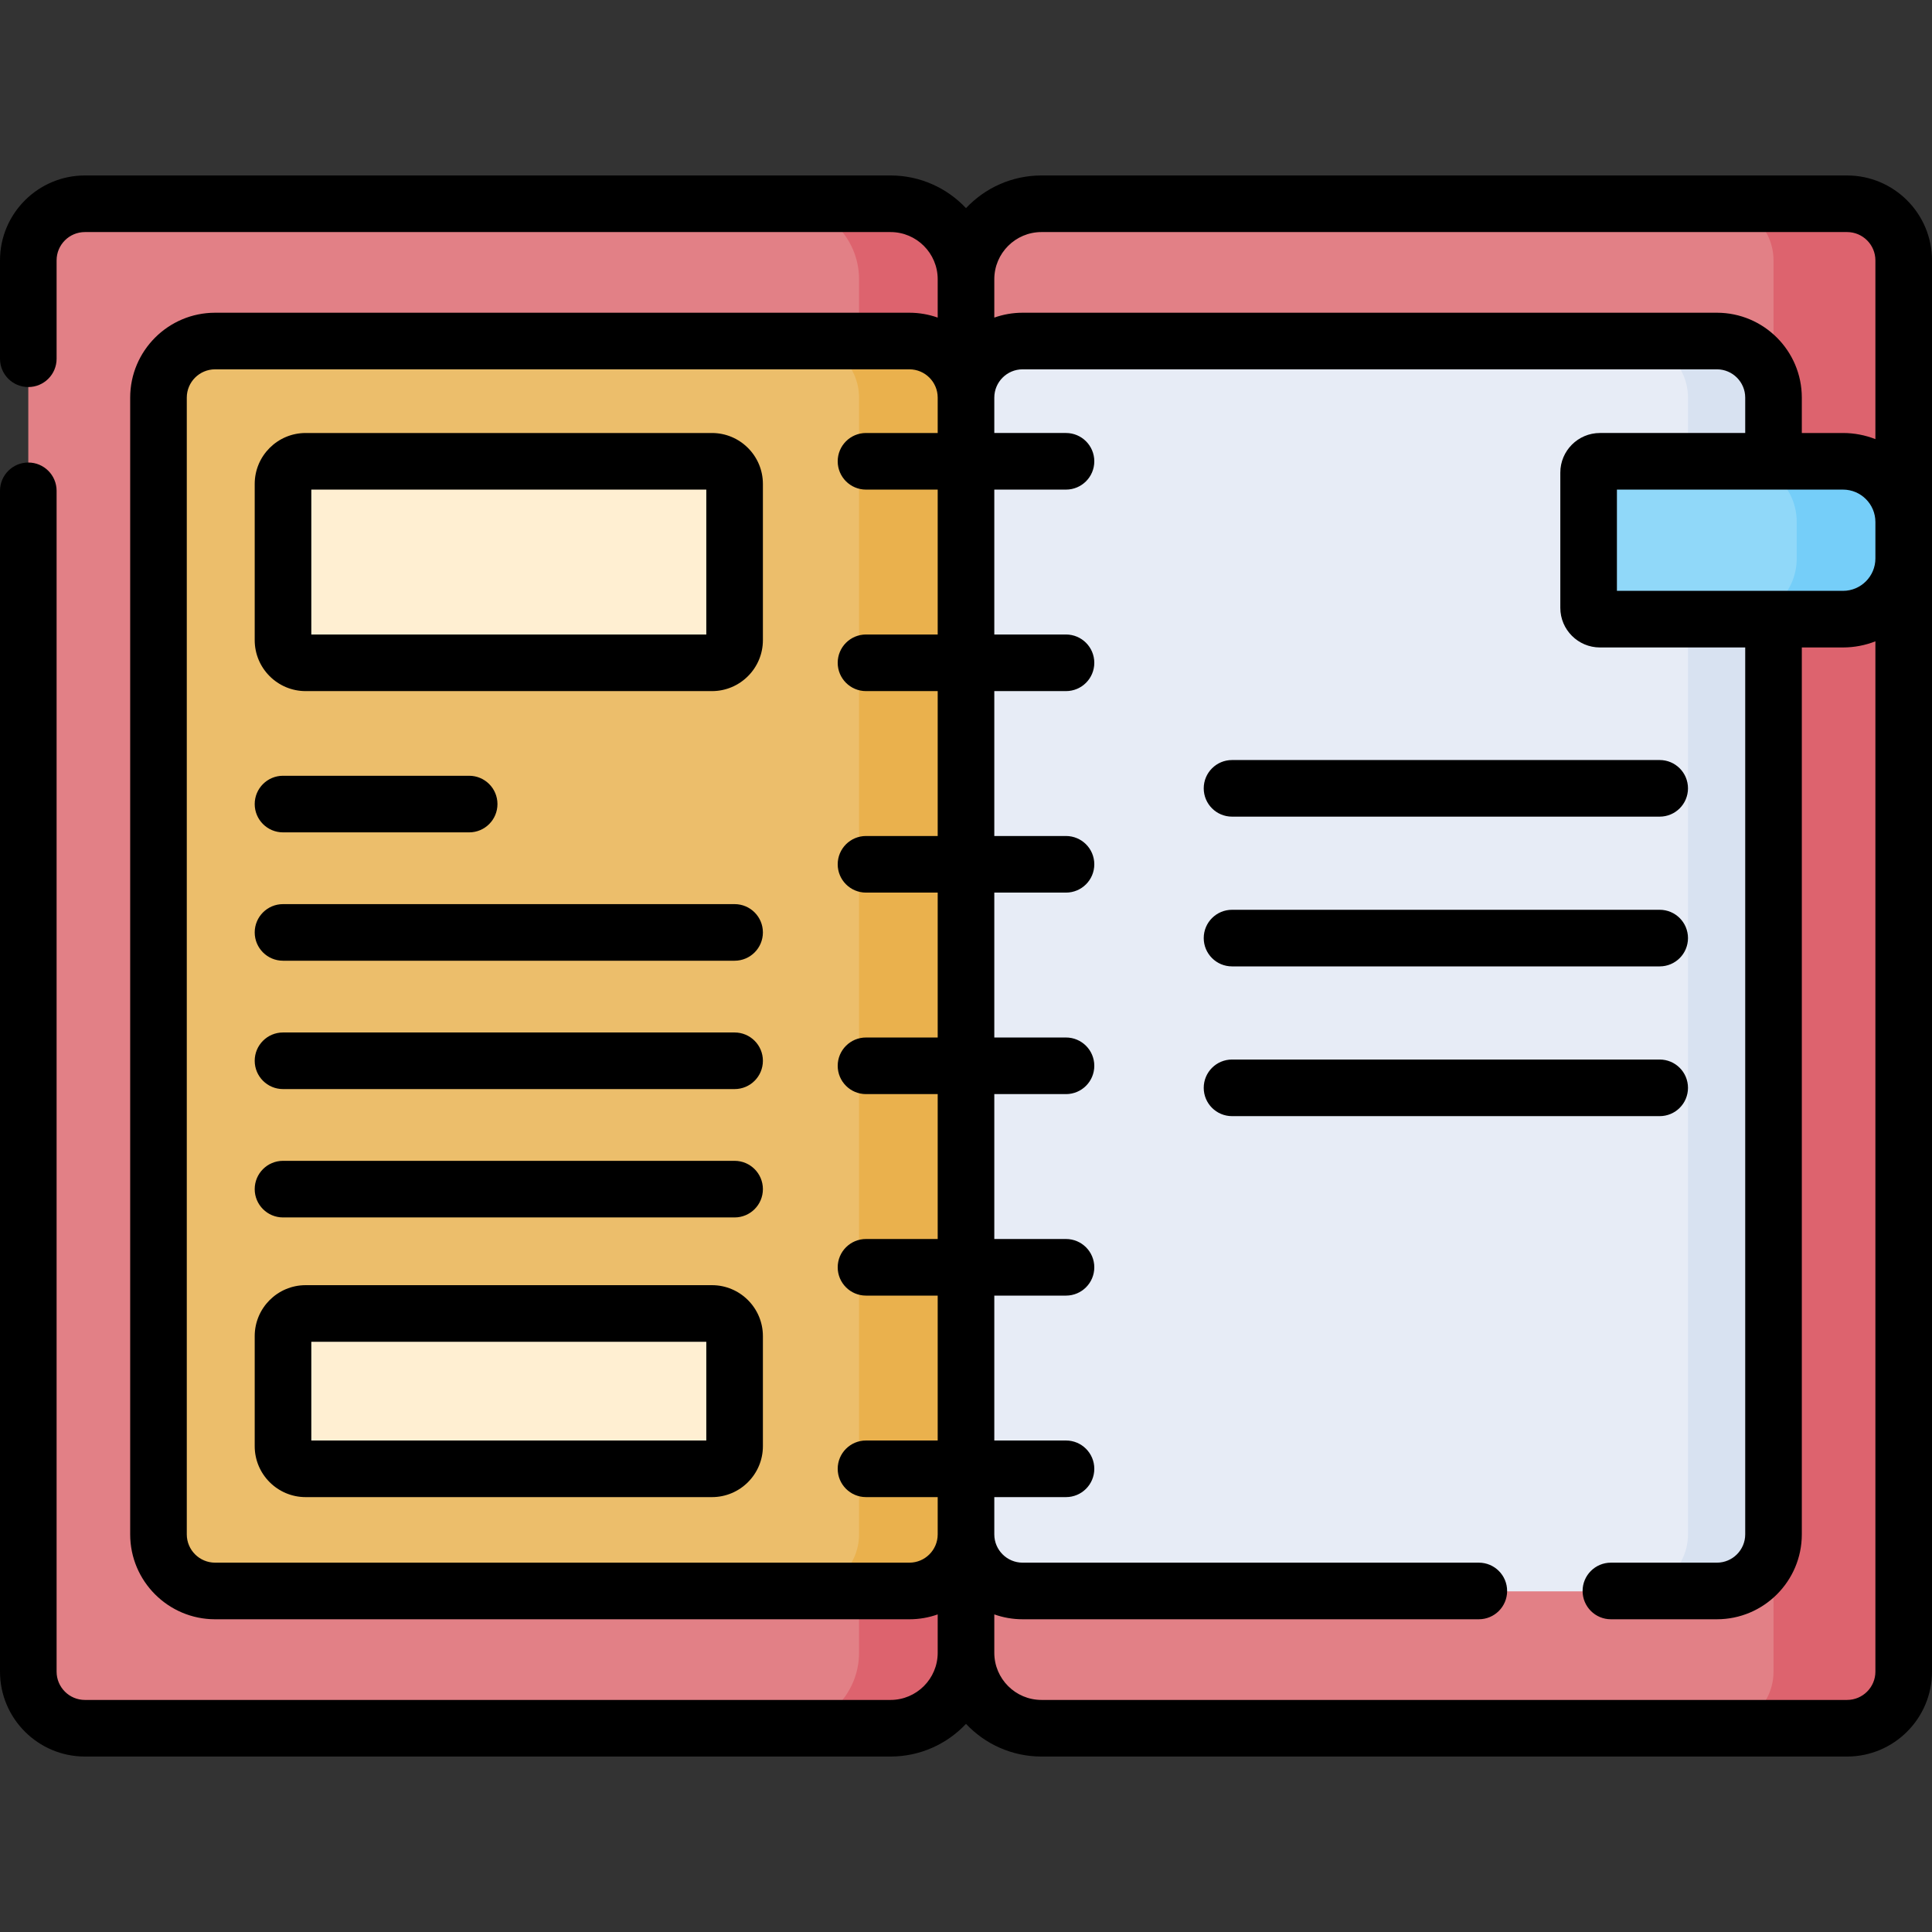 <svg id="Capa_1" enable-background="new 0 0 512 512" height="512" viewBox="0 0 512 512" width="512" xmlns="http://www.w3.org/2000/svg"><rect x="0" y="0" width="512" height="512" fill="#333333" stroke="none"/><g><g><path d="m253.165 438v-364c0-11.046-8.954-20-20-20h-210.665c-8.284 0-15 6.716-15 15v374c0 8.284 6.716 15 15 15h210.665c11.046 0 20-8.954 20-20z" fill="#e28086"/><path d="m501.665 443v-374c0-8.284-6.716-15-15-15h-210.665c-11.046 0-20 8.954-20 20v364c0 11.046 8.954 20 20 20h210.665c8.285 0 15-6.716 15-15z" fill="#e28086"/><path d="m236 54h-28.346c11.046 0 20 8.954 20 20v364c0 11.046-8.954 20-20 20h28.346c11.046 0 20-8.954 20-20v-364c0-11.046-8.954-20-20-20z" fill="#dd636e"/><path d="m489.5 54h-34.5c8.284 0 15 6.716 15 15v374c0 8.284-6.716 15-15 15h34.5c8.284 0 15-6.716 15-15v-374c0-8.284-6.716-15-15-15z" fill="#dd636e"/><path d="m455 421.726h-184c-8.284 0-15-6.716-15-15v-301.246c0-8.284 6.716-15 15-15h184c8.284 0 15 6.716 15 15v301.246c0 8.284-6.716 15-15 15z" fill="#e7ecf6"/><path d="m241 421.623h-184c-8.284 0-15-6.716-15-15v-301.246c0-8.284 6.716-15 15-15h184c8.284 0 15 6.716 15 15v301.246c0 8.284-6.716 15-15 15z" fill="#ecbe6b"/><path d="m188.677 175.65h-107.677c-3.314 0-6-2.686-6-6v-41.4c0-3.314 2.686-6 6-6h107.677c3.314 0 6 2.686 6 6v41.4c0 3.314-2.686 6-6 6z" fill="#ffefd2"/><path d="m188.677 389.25h-107.677c-3.314 0-6-2.686-6-6v-29.167c0-3.314 2.686-6 6-6h107.677c3.314 0 6 2.686 6 6v29.167c0 3.314-2.686 6-6 6z" fill="#ffefd2"/><path d="m455 90.377h-22.665c8.284 0 15 6.716 15 15v301.246c0 8.284-6.716 15-15 15h22.665c8.284 0 15-6.716 15-15v-301.246c0-8.284-6.716-15-15-15z" fill="#d8e2f1"/><path d="m488.417 164.083h-64.417c-1.657 0-3-1.343-3-3v-35.833c0-1.657 1.343-3 3-3h64.417c8.883 0 16.083 7.201 16.083 16.083v9.667c0 8.883-7.201 16.083-16.083 16.083z" fill="#90d8f9"/><path d="m241 90.377h-28.346c8.284 0 15 6.716 15 15v301.246c0 8.284-6.716 15-15 15h28.346c8.284 0 15-6.716 15-15v-301.246c0-8.284-6.716-15-15-15z" fill="#eab14d"/><path d="m488.417 122.25h-28.347c8.883 0 16.083 7.201 16.083 16.083v9.667c0 8.883-7.201 16.083-16.083 16.083h28.347c8.883 0 16.083-7.201 16.083-16.083v-9.667c0-8.882-7.201-16.083-16.083-16.083z" fill="#75cef9"/></g><g><path d="m489.5 46.5h-213.5c-7.875 0-14.982 3.333-20 8.655-5.018-5.323-12.125-8.655-20-8.655h-213.5c-12.406 0-22.5 10.094-22.5 22.5v26.071c0 4.143 3.357 7.5 7.5 7.5s7.5-3.357 7.5-7.5v-26.071c0-4.136 3.364-7.5 7.5-7.5h213.5c6.893 0 12.5 5.607 12.5 12.5v10.167c-2.347-.833-4.871-1.29-7.5-1.29h-184c-12.406 0-22.5 10.094-22.5 22.5v301.246c0 12.406 10.094 22.5 22.5 22.5h184c2.629 0 5.153-.458 7.5-1.29v10.167c0 6.893-5.607 12.5-12.5 12.5h-213.5c-4.136 0-7.5-3.364-7.5-7.5v-312.929c0-4.143-3.357-7.5-7.5-7.5s-7.5 3.357-7.5 7.5v312.929c0 12.406 10.094 22.5 22.5 22.5h213.5c7.875 0 14.982-3.333 20-8.655 5.018 5.323 12.125 8.655 20 8.655h213.5c12.406 0 22.5-10.094 22.5-22.5 0-76.542 0-297.151 0-374 0-12.406-10.094-22.5-22.5-22.5zm-241 68.25h-19c-4.143 0-7.5 3.357-7.5 7.5s3.357 7.5 7.5 7.5h19v38.4h-19c-4.143 0-7.5 3.357-7.5 7.5s3.357 7.5 7.5 7.5h19v38.399h-19c-4.143 0-7.5 3.357-7.5 7.5s3.357 7.5 7.5 7.5h19v38.4h-19c-4.143 0-7.5 3.357-7.5 7.5s3.357 7.5 7.5 7.5h19v38.399h-19c-4.143 0-7.5 3.357-7.5 7.5s3.357 7.5 7.5 7.5h19v38.4h-19c-4.143 0-7.5 3.357-7.5 7.5s3.357 7.5 7.5 7.5h19v9.873c0 4.136-3.364 7.5-7.5 7.5h-184c-4.136 0-7.5-3.364-7.5-7.5v-301.244c0-4.136 3.364-7.5 7.5-7.5h184c4.136 0 7.5 3.364 7.5 7.5zm248.5 328.25c0 4.136-3.364 7.5-7.5 7.5h-213.5c-6.893 0-12.5-5.607-12.5-12.5v-10.167c2.347.833 4.871 1.29 7.5 1.29h120.904c4.143 0 7.5-3.357 7.5-7.5s-3.357-7.5-7.5-7.5h-120.904c-4.136 0-7.5-3.364-7.5-7.5v-9.873h19c4.143 0 7.5-3.357 7.5-7.5s-3.357-7.5-7.5-7.5h-19v-38.4h19c4.143 0 7.5-3.357 7.5-7.5s-3.357-7.5-7.5-7.5h-19v-38.4h19c4.143 0 7.5-3.357 7.5-7.5s-3.357-7.5-7.5-7.5h-19v-38.4h19c4.143 0 7.5-3.357 7.5-7.5s-3.357-7.5-7.5-7.5h-19v-38.4h19c4.143 0 7.5-3.357 7.5-7.5s-3.357-7.5-7.5-7.5h-19c0-15.327 0-23.088 0-38.4h19c4.143 0 7.5-3.357 7.5-7.5s-3.357-7.5-7.5-7.5h-19v-9.373c0-4.136 3.364-7.5 7.5-7.5h184c4.136 0 7.5 3.364 7.5 7.5v9.373h-38.5c-5.79 0-10.5 4.71-10.5 10.5v35.833.001c0 5.79 4.71 10.5 10.5 10.5h38.5v235.039c0 4.136-3.364 7.5-7.5 7.5h-28.096c-4.143 0-7.5 3.357-7.5 7.5s3.357 7.5 7.5 7.5h28.096c12.406 0 22.5-10.094 22.5-22.5v-235.04h10.917c3.028 0 5.921-.58 8.583-1.624zm0-295c0 4.732-3.851 8.583-8.583 8.583h-59.917v-26.833h59.917c4.732 0 8.583 3.851 8.583 8.583zm0-31.626c-2.662-1.044-5.555-1.624-8.583-1.624h-10.917v-9.373c0-12.406-10.094-22.5-22.5-22.5h-184c-2.629 0-5.153.458-7.5 1.29v-10.167c0-6.893 5.607-12.5 12.5-12.5h213.5c4.136 0 7.5 3.364 7.5 7.5z"/><path d="m188.677 114.75h-107.677c-7.444 0-13.5 6.056-13.5 13.5v41.4c0 7.444 6.056 13.5 13.5 13.5h107.677c7.444 0 13.5-6.056 13.5-13.5v-41.4c0-7.444-6.056-13.5-13.5-13.5zm-1.5 53.4h-104.677v-38.4h104.677z"/><path d="m75 220.586h49.333c4.143 0 7.5-3.357 7.5-7.5s-3.357-7.5-7.5-7.5h-49.333c-4.143 0-7.5 3.357-7.5 7.5s3.357 7.5 7.5 7.5z"/><path d="m194.677 239.602h-119.677c-4.143 0-7.5 3.357-7.5 7.5s3.357 7.5 7.5 7.5h119.677c4.143 0 7.5-3.357 7.5-7.5s-3.358-7.5-7.5-7.5z"/><path d="m194.677 273.617h-119.677c-4.143 0-7.5 3.357-7.5 7.5s3.357 7.5 7.5 7.5h119.677c4.143 0 7.5-3.357 7.5-7.5s-3.358-7.5-7.5-7.5z"/><path d="m194.677 307.633h-119.677c-4.143 0-7.5 3.357-7.5 7.5s3.357 7.5 7.5 7.5h119.677c4.143 0 7.5-3.357 7.5-7.5s-3.358-7.5-7.5-7.5z"/><path d="m188.677 340.583h-107.677c-7.444 0-13.5 6.056-13.5 13.5v29.167c0 7.444 6.056 13.5 13.5 13.5h107.677c7.444 0 13.5-6.056 13.5-13.5v-29.167c0-7.444-6.056-13.5-13.5-13.5zm-1.5 41.167h-104.677v-26.167h104.677z"/><path d="m326.501 216.418h113.334c4.143 0 7.5-3.357 7.5-7.5s-3.357-7.5-7.5-7.5h-113.334c-4.143 0-7.5 3.357-7.5 7.5s3.357 7.5 7.5 7.5z"/><path d="m326.501 256.103h113.334c4.143 0 7.5-3.357 7.5-7.5s-3.357-7.5-7.5-7.5h-113.334c-4.143 0-7.5 3.357-7.5 7.5s3.357 7.5 7.5 7.5z"/><path d="m447.335 288.288c0-4.143-3.357-7.5-7.5-7.5h-113.334c-4.143 0-7.5 3.357-7.5 7.5s3.357 7.5 7.5 7.5h113.334c4.143 0 7.5-3.357 7.5-7.5z"/></g></g></svg>